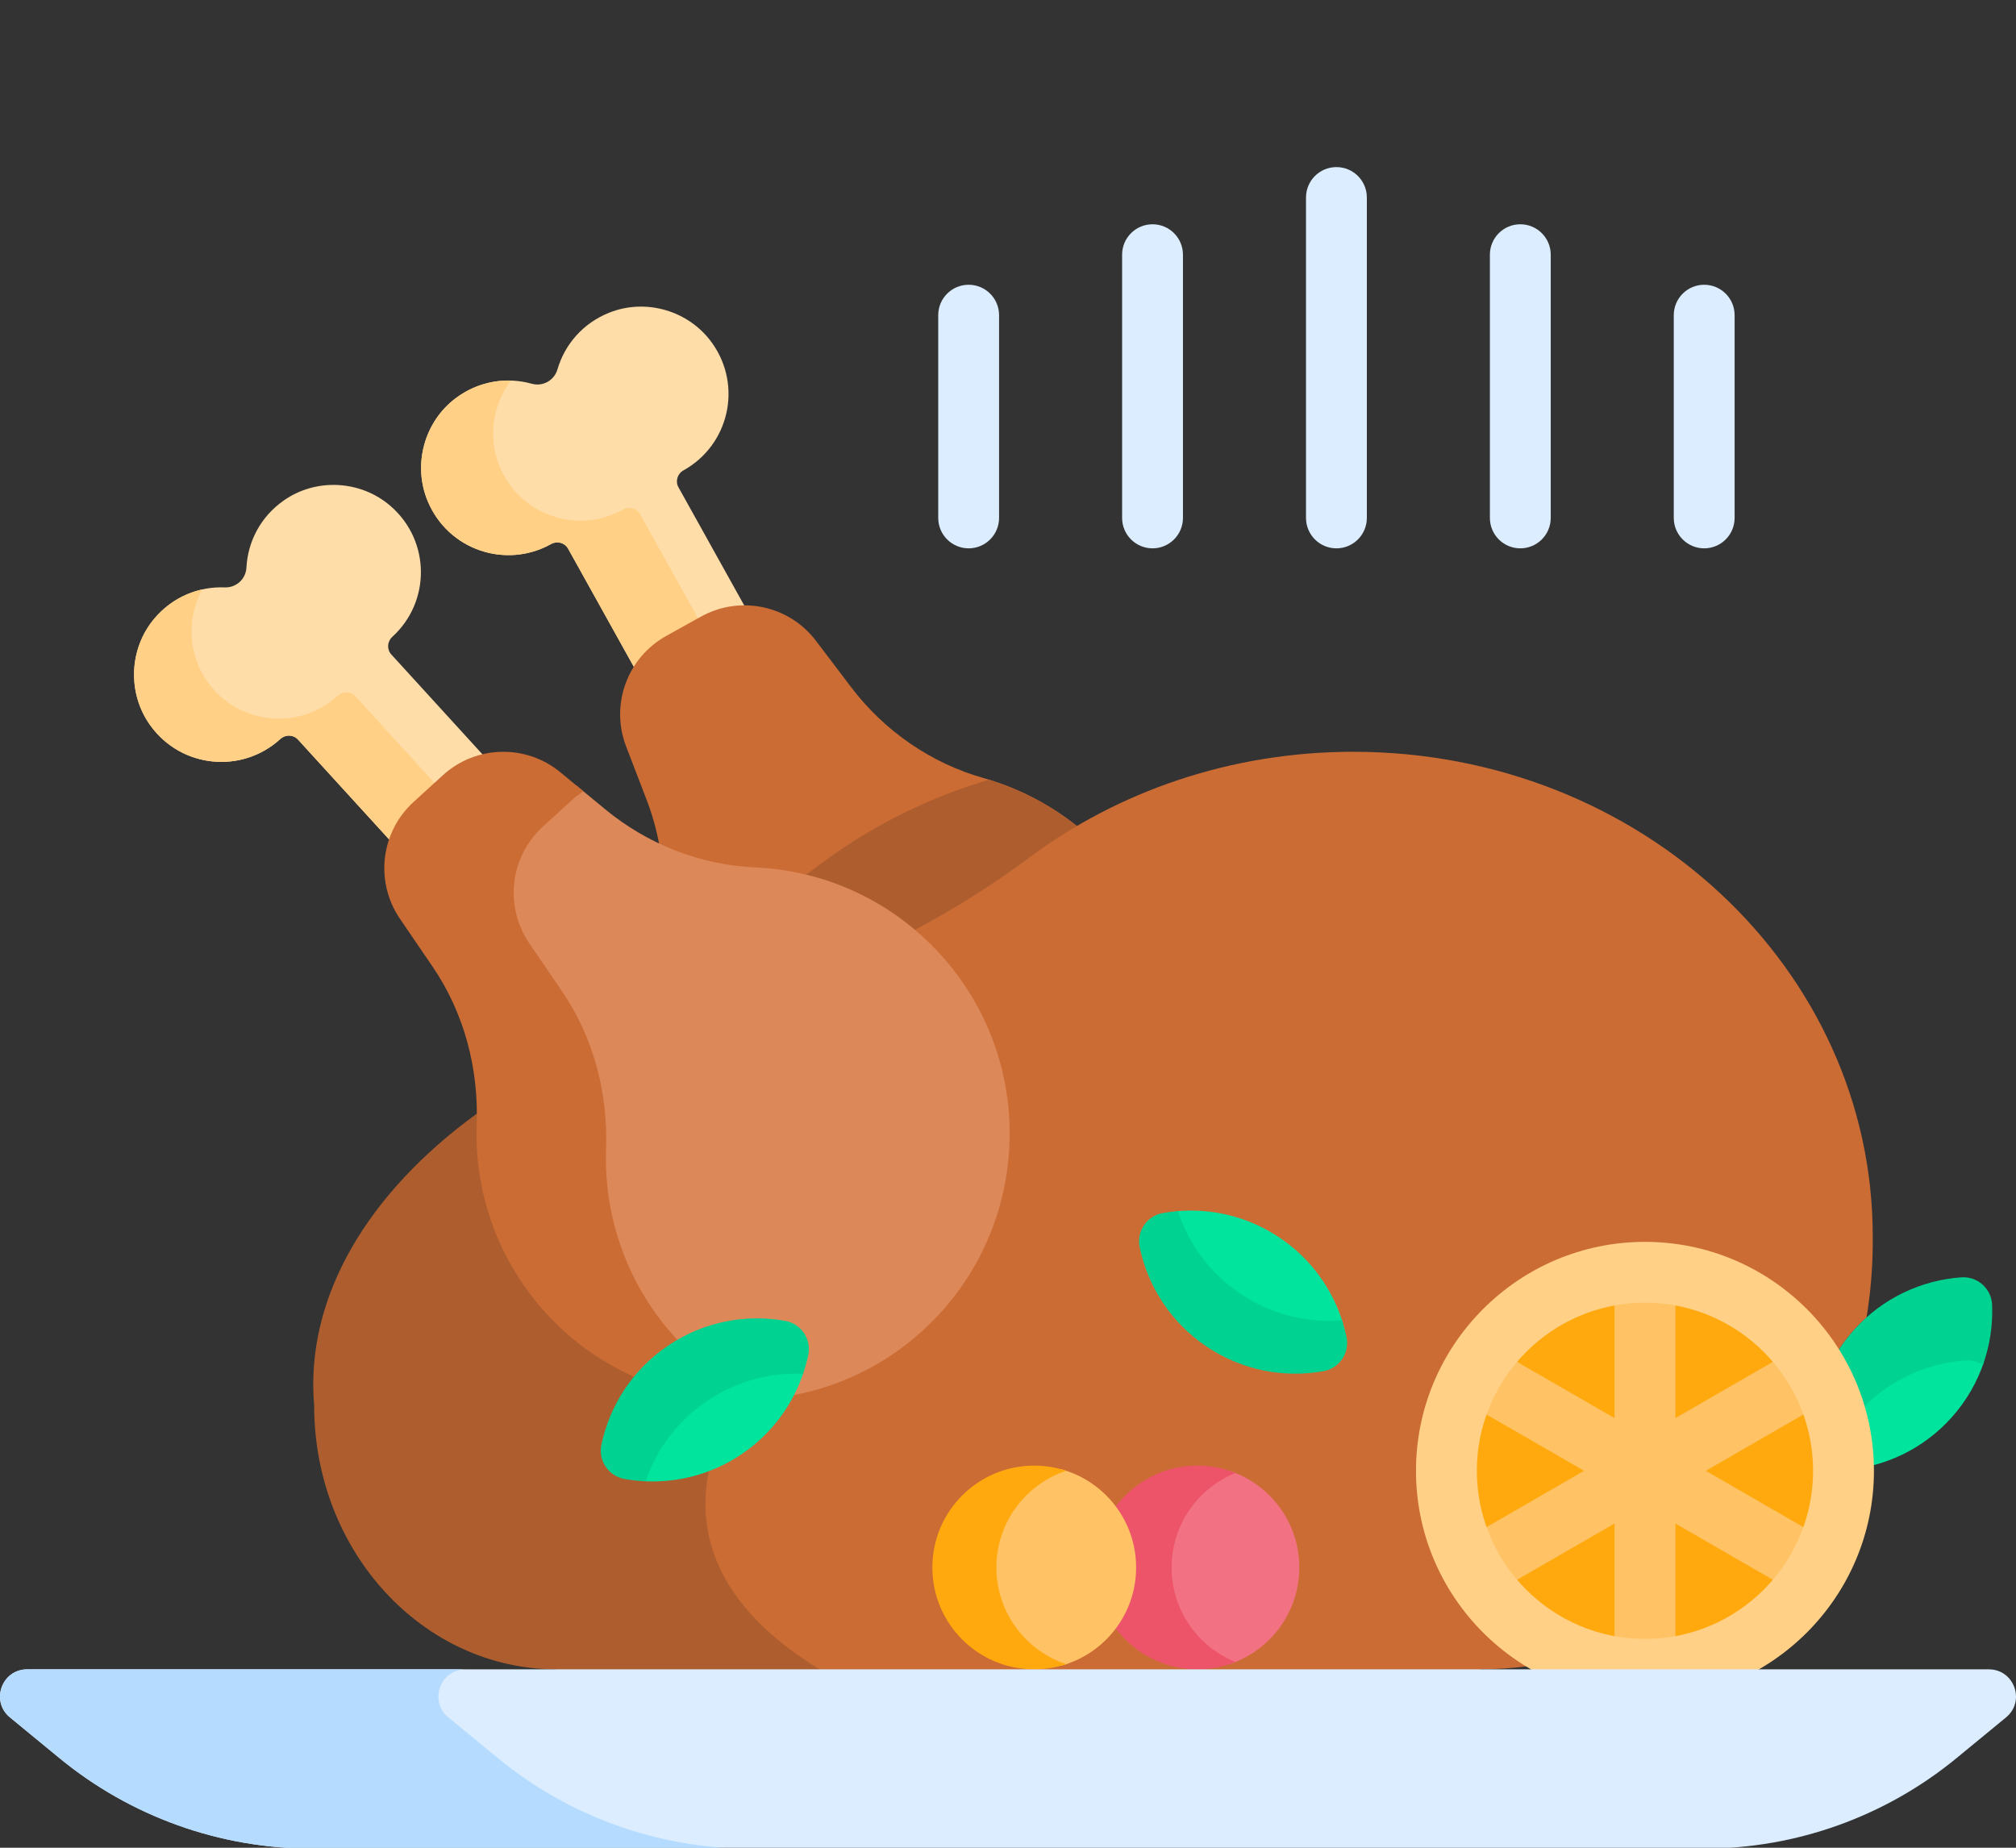 <svg width="156" height="143" viewBox="0 0 156 143" fill="none" xmlns="http://www.w3.org/2000/svg">
<rect x="0" y="0" width="156" height="143" fill="#333333" stroke="none"/>
<g clip-path="url(#clip0)">
<path d="M52.5 37.711C52.239 37.241 52.422 36.66 52.892 36.4C52.895 36.398 52.898 36.396 52.901 36.395C56.388 34.454 57.487 29.885 55.101 26.541C53.321 24.047 49.998 23.065 47.151 24.196C45.086 25.017 43.692 26.683 43.135 28.592C42.885 29.446 42.005 29.936 41.147 29.698C39.231 29.164 37.081 29.471 35.295 30.793C32.833 32.616 31.916 35.958 33.096 38.785C34.68 42.576 39.143 44.051 42.629 42.111C42.633 42.109 42.635 42.107 42.638 42.106C43.108 41.843 43.698 41.994 43.96 42.464L49.047 51.606H49.939L57.588 47.41V46.854L52.5 37.711Z" fill="#FFDDA8"/>
<path d="M54.619 48.938L49.531 39.796C49.27 39.326 48.679 39.175 48.21 39.438C48.207 39.439 48.204 39.441 48.201 39.443C44.714 41.383 40.252 39.908 38.668 36.117C37.734 33.882 38.117 31.328 39.532 29.455C38.081 29.411 36.592 29.833 35.295 30.793C32.833 32.616 31.916 35.958 33.096 38.785C34.68 42.576 39.143 44.051 42.63 42.111C42.633 42.109 42.635 42.107 42.638 42.106C43.108 41.843 43.698 41.994 43.96 42.464L49.047 51.607H49.939L54.802 48.938H54.619Z" fill="#FFD086"/>
<path d="M76.11 60.217C72.014 59.055 68.423 56.561 65.85 53.168L63.139 49.593C61.052 46.841 57.257 46.044 54.239 47.723L51.551 49.218C48.533 50.898 47.21 54.542 48.449 57.767L50.057 61.954C50.473 63.038 50.782 64.148 50.995 65.274L52.017 66.831L70.447 73.322L83.336 65.733V63.931C81.181 62.214 78.72 60.958 76.11 60.217Z" fill="#CB6C35"/>
<path d="M59.654 69.521L70.447 73.322L83.336 65.733V63.931C81.295 62.305 78.977 61.099 76.522 60.346C71.768 61.752 67.397 63.959 63.592 66.799C62.307 67.758 60.993 68.664 59.654 69.521Z" fill="#AE5E2E"/>
<path d="M127.289 129.194C135.774 129.194 142.653 122.315 142.653 113.83C142.653 105.344 135.774 98.465 127.289 98.465C118.803 98.465 111.924 105.344 111.924 113.83C111.924 122.315 118.803 129.194 127.289 129.194Z" fill="#FFA90F"/>
<path d="M127.289 131.234C125.989 131.234 124.935 130.18 124.935 128.88V98.779C124.935 97.478 125.989 96.425 127.289 96.425C128.589 96.425 129.643 97.479 129.643 98.779V128.88C129.643 130.18 128.589 131.234 127.289 131.234Z" fill="#FFC365"/>
<path d="M139.146 123.393L113.078 108.343C111.952 107.693 111.566 106.253 112.216 105.127C112.866 104.001 114.306 103.615 115.432 104.266L141.5 119.316C142.626 119.966 143.012 121.406 142.362 122.532C141.712 123.657 140.272 124.043 139.146 123.393Z" fill="#FFC365"/>
<path d="M112.216 122.532C111.566 121.406 111.952 119.966 113.078 119.316L139.146 104.266C140.272 103.616 141.712 104.002 142.362 105.127C143.012 106.253 142.626 107.693 141.5 108.343L115.432 123.393C114.306 124.043 112.866 123.658 112.216 122.532Z" fill="#FFC365"/>
<path d="M104.719 58.182C95.228 58.182 86.505 61.252 79.629 66.384C76.811 68.487 73.856 70.349 70.792 71.962L70.223 74.207L47.372 82.701L58.497 106.297C58.497 106.297 46.531 119.329 63.372 129.611C64.283 130.167 65.024 130.708 65.614 131.234H114.951L114.511 129.193C117.053 129.193 119.522 128.852 121.882 128.212C116.065 126.024 111.925 120.411 111.925 113.829C111.925 105.343 118.803 98.464 127.289 98.464C133.314 98.464 138.527 101.933 141.045 106.982C141.565 105.529 142.368 104.149 143.462 102.928C143.771 102.581 144.097 102.259 144.436 101.956C144.733 100.143 144.898 98.279 144.913 96.375C144.915 96.145 144.915 95.913 144.915 95.68C144.915 74.971 126.919 58.182 104.719 58.182Z" fill="#CB6C35"/>
<path d="M152.228 105.107C149.048 105.331 145.95 106.743 143.656 109.306C143.178 109.84 142.758 110.406 142.388 110.992C142.556 111.892 142.649 112.82 142.652 113.768C142.672 113.767 142.692 113.768 142.712 113.767C145.794 113.549 148.799 112.18 151.023 109.695C152.174 108.409 153.002 106.947 153.519 105.409C153.139 105.191 152.698 105.073 152.228 105.107Z" fill="#00E49D"/>
<path d="M143.776 109.363C146 106.878 149.004 105.509 152.087 105.291C152.584 105.256 153.052 105.389 153.44 105.638C153.978 104.136 154.214 102.554 154.151 100.985C154.101 99.732 153.024 98.768 151.773 98.856C148.69 99.074 145.686 100.443 143.462 102.928C142.368 104.15 141.565 105.53 141.044 106.984C141.696 108.292 142.165 109.705 142.423 111.19C142.81 110.552 143.26 109.939 143.776 109.363Z" fill="#00D391"/>
<path d="M95.183 113.842C92.376 115.159 90.429 118.005 90.429 121.31C90.429 124.616 92.376 127.462 95.183 128.779C98.298 127.726 100.542 124.781 100.542 121.31C100.542 117.839 98.298 114.894 95.183 113.842Z" fill="#F27182"/>
<path d="M90.66 121.31C90.66 117.997 92.705 115.162 95.601 113.996C94.692 113.63 93.699 113.427 92.659 113.427C90.076 113.427 87.782 114.669 86.345 116.59L85.899 117.013V124.978L86.345 126.031C87.782 127.951 90.076 129.194 92.659 129.194C93.699 129.194 94.692 128.99 95.601 128.624C92.705 127.458 90.66 124.624 90.66 121.31Z" fill="#ED5469"/>
<path d="M127.289 131.548C117.519 131.548 109.57 123.599 109.57 113.829C109.57 104.059 117.519 96.11 127.289 96.11C137.059 96.11 145.007 104.059 145.007 113.829C145.007 123.599 137.059 131.548 127.289 131.548ZM127.289 100.819C120.115 100.819 114.279 106.656 114.279 113.829C114.279 121.003 120.115 126.84 127.289 126.84C134.463 126.84 140.299 121.003 140.299 113.829C140.299 106.655 134.463 100.819 127.289 100.819Z" fill="#FFD086"/>
<path d="M74.955 42.437C73.655 42.437 72.601 41.383 72.601 40.083V24.392C72.601 23.092 73.655 22.038 74.955 22.038C76.255 22.038 77.309 23.092 77.309 24.392V40.083C77.309 41.383 76.255 42.437 74.955 42.437Z" fill="#DBEDFF"/>
<path d="M89.184 42.437C87.884 42.437 86.83 41.383 86.83 40.083V19.711C86.83 18.41 87.884 17.357 89.184 17.357C90.484 17.357 91.538 18.411 91.538 19.711V40.083C91.538 41.383 90.484 42.437 89.184 42.437Z" fill="#DBEDFF"/>
<path d="M103.414 42.437C102.113 42.437 101.06 41.383 101.06 40.083V15.286C101.06 13.986 102.113 12.932 103.414 12.932C104.714 12.932 105.768 13.986 105.768 15.286V40.083C105.768 41.383 104.714 42.437 103.414 42.437Z" fill="#DBEDFF"/>
<path d="M117.643 42.437C116.342 42.437 115.289 41.383 115.289 40.083V19.711C115.289 18.41 116.342 17.357 117.643 17.357C118.943 17.357 119.997 18.411 119.997 19.711V40.083C119.997 41.383 118.943 42.437 117.643 42.437Z" fill="#DBEDFF"/>
<path d="M131.872 42.437C130.572 42.437 129.518 41.383 129.518 40.083V24.392C129.518 23.092 130.572 22.038 131.872 22.038C133.172 22.038 134.226 23.092 134.226 24.392V40.083C134.226 41.383 133.172 42.437 131.872 42.437Z" fill="#DBEDFF"/>
<path d="M95.963 100.312C98.403 101.957 101.209 102.637 103.933 102.447C103.143 99.823 101.479 97.445 99.03 95.793C96.574 94.137 93.738 93.488 91.003 93.744C91.85 96.333 93.53 98.671 95.963 100.312Z" fill="#00E49D"/>
<path d="M103.848 102.181C101.16 102.4 98.381 101.743 95.97 100.117C93.604 98.522 91.972 96.248 91.151 93.73C90.756 93.762 90.363 93.812 89.974 93.882C88.74 94.103 87.932 95.301 88.19 96.528C88.826 99.552 90.592 102.342 93.357 104.206C96.121 106.071 99.37 106.662 102.412 106.118C103.646 105.897 104.454 104.699 104.196 103.472C104.105 103.036 103.987 102.605 103.848 102.181Z" fill="#00D391"/>
<path d="M82.132 113.712C79.084 114.893 76.918 117.845 76.918 121.31C76.918 124.775 79.084 127.728 82.132 128.908C85.465 127.988 87.914 124.936 87.914 121.31C87.914 117.684 85.465 114.632 82.132 113.712Z" fill="#FFC365"/>
<path d="M77.103 121.31C77.103 117.822 79.37 114.865 82.509 113.826C81.729 113.568 80.897 113.427 80.031 113.427C75.677 113.427 72.147 116.956 72.147 121.31C72.147 125.664 75.677 129.194 80.031 129.194C80.897 129.194 81.73 129.052 82.509 128.794C79.37 127.755 77.103 124.798 77.103 121.31Z" fill="#FFA90F"/>
<path d="M58.637 106.309L47.486 82.659L37.998 86.186H36.901C28.529 92.267 23.579 100.352 24.311 108.784C24.311 120.056 32.71 129.194 43.071 129.194L45.426 131.234H66.092C65.456 130.579 64.576 129.898 63.422 129.194C46.892 119.102 58.637 106.309 58.637 106.309Z" fill="#AE5E2E"/>
<path d="M155.23 132.913C156.751 131.662 155.866 129.194 153.897 129.194H2.103C0.133 129.194 -0.752 131.662 0.77 132.913L4.596 136.06C10.105 140.591 17.015 143.068 24.148 143.068H131.852C138.985 143.068 145.895 140.591 151.404 136.06L155.23 132.913Z" fill="#DBEDFF"/>
<path d="M34.695 132.913C33.173 131.662 34.058 129.194 36.028 129.194H2.103C0.133 129.194 -0.752 131.662 0.77 132.913L4.596 136.06C10.105 140.591 17.015 143.068 24.148 143.068H58.073C50.941 143.068 44.03 140.591 38.522 136.06L34.695 132.913Z" fill="#B5DCFF"/>
<path d="M30.36 49.284C30.362 49.281 30.365 49.279 30.367 49.276C33.315 46.587 33.335 41.887 30.243 39.181C27.938 37.163 24.478 36.971 21.968 38.726C20.146 39.999 19.172 41.941 19.069 43.927C19.022 44.815 18.278 45.495 17.389 45.46C15.402 45.381 13.379 46.174 11.945 47.871C9.967 50.211 9.843 53.674 11.641 56.154C14.054 59.48 18.736 59.889 21.684 57.2C21.686 57.197 21.688 57.195 21.691 57.193C22.088 56.83 22.697 56.841 23.059 57.238L30.111 64.967H31.302L37.332 59.141V58.379L30.279 50.65C29.917 50.253 29.962 49.645 30.36 49.284Z" fill="#FFDDA8"/>
<path d="M34.558 61.619L27.506 53.89C27.144 53.493 26.534 53.482 26.137 53.845C26.135 53.847 26.133 53.85 26.13 53.852C23.183 56.541 18.5 56.132 16.088 52.806C14.553 50.689 14.424 47.858 15.647 45.618C14.266 45.926 12.959 46.672 11.945 47.871C9.967 50.211 9.843 53.674 11.641 56.154C14.054 59.48 18.736 59.889 21.684 57.2C21.686 57.198 21.688 57.195 21.691 57.193C22.088 56.83 22.697 56.841 23.059 57.238L30.111 64.967H31.302L34.767 61.619H34.558Z" fill="#FFD086"/>
<path d="M72.739 73.828C68.895 69.616 63.708 67.365 58.428 67.129C54.175 66.939 50.107 65.337 46.823 62.626L44.585 60.779C44.308 60.966 44.038 61.169 43.784 61.401L41.458 63.523C38.846 65.906 38.385 69.849 40.378 72.77L42.965 76.563C45.468 80.232 46.619 84.618 46.461 89.056C46.26 94.715 48.319 100.458 52.712 104.814C53.666 105.76 54.694 106.592 55.777 107.316L61.444 107.965C64.749 107.33 67.932 105.888 70.665 103.616C79.78 96.041 80.638 82.485 72.739 73.828Z" fill="#DD8858"/>
<path d="M53.004 104.304C48.714 100.049 46.702 94.439 46.898 88.912C47.052 84.576 45.928 80.292 43.483 76.709L40.956 73.004C39.01 70.15 39.459 66.299 42.011 63.97L44.283 61.897C44.554 61.65 44.843 61.434 45.14 61.237L43.364 59.77C40.7 57.571 36.824 57.667 34.272 59.995L32 62.068C29.448 64.397 28.999 68.248 30.945 71.101L33.472 74.807C35.917 78.39 37.041 82.674 36.887 87.009C36.691 92.537 38.702 98.147 42.993 102.402C44.789 104.184 46.851 105.564 49.057 106.546L57.166 107.475C55.675 106.616 54.273 105.562 53.004 104.304Z" fill="#CB6C35"/>
<path d="M62.134 106.202C59.553 106.089 56.915 106.769 54.608 108.324C52.262 109.906 50.628 112.145 49.777 114.629C52.379 114.782 55.049 114.118 57.376 112.549C59.732 110.96 61.36 108.699 62.184 106.193L62.134 106.202Z" fill="#00E49D"/>
<path d="M54.725 108.417C56.998 106.884 59.597 106.214 62.141 106.325C62.303 105.848 62.44 105.363 62.544 104.871C62.802 103.644 61.994 102.445 60.76 102.224C57.717 101.68 54.469 102.271 51.704 104.136C48.94 106 47.173 108.789 46.537 111.814C46.279 113.041 47.087 114.239 48.322 114.46C48.863 114.557 49.411 114.616 49.961 114.64C50.799 112.188 52.41 109.977 54.725 108.417Z" fill="#00D391"/>
</g>
<defs>
<clipPath id="clip0">
<rect width="156" height="143" fill="white"/>
</clipPath>
</defs>
</svg>
